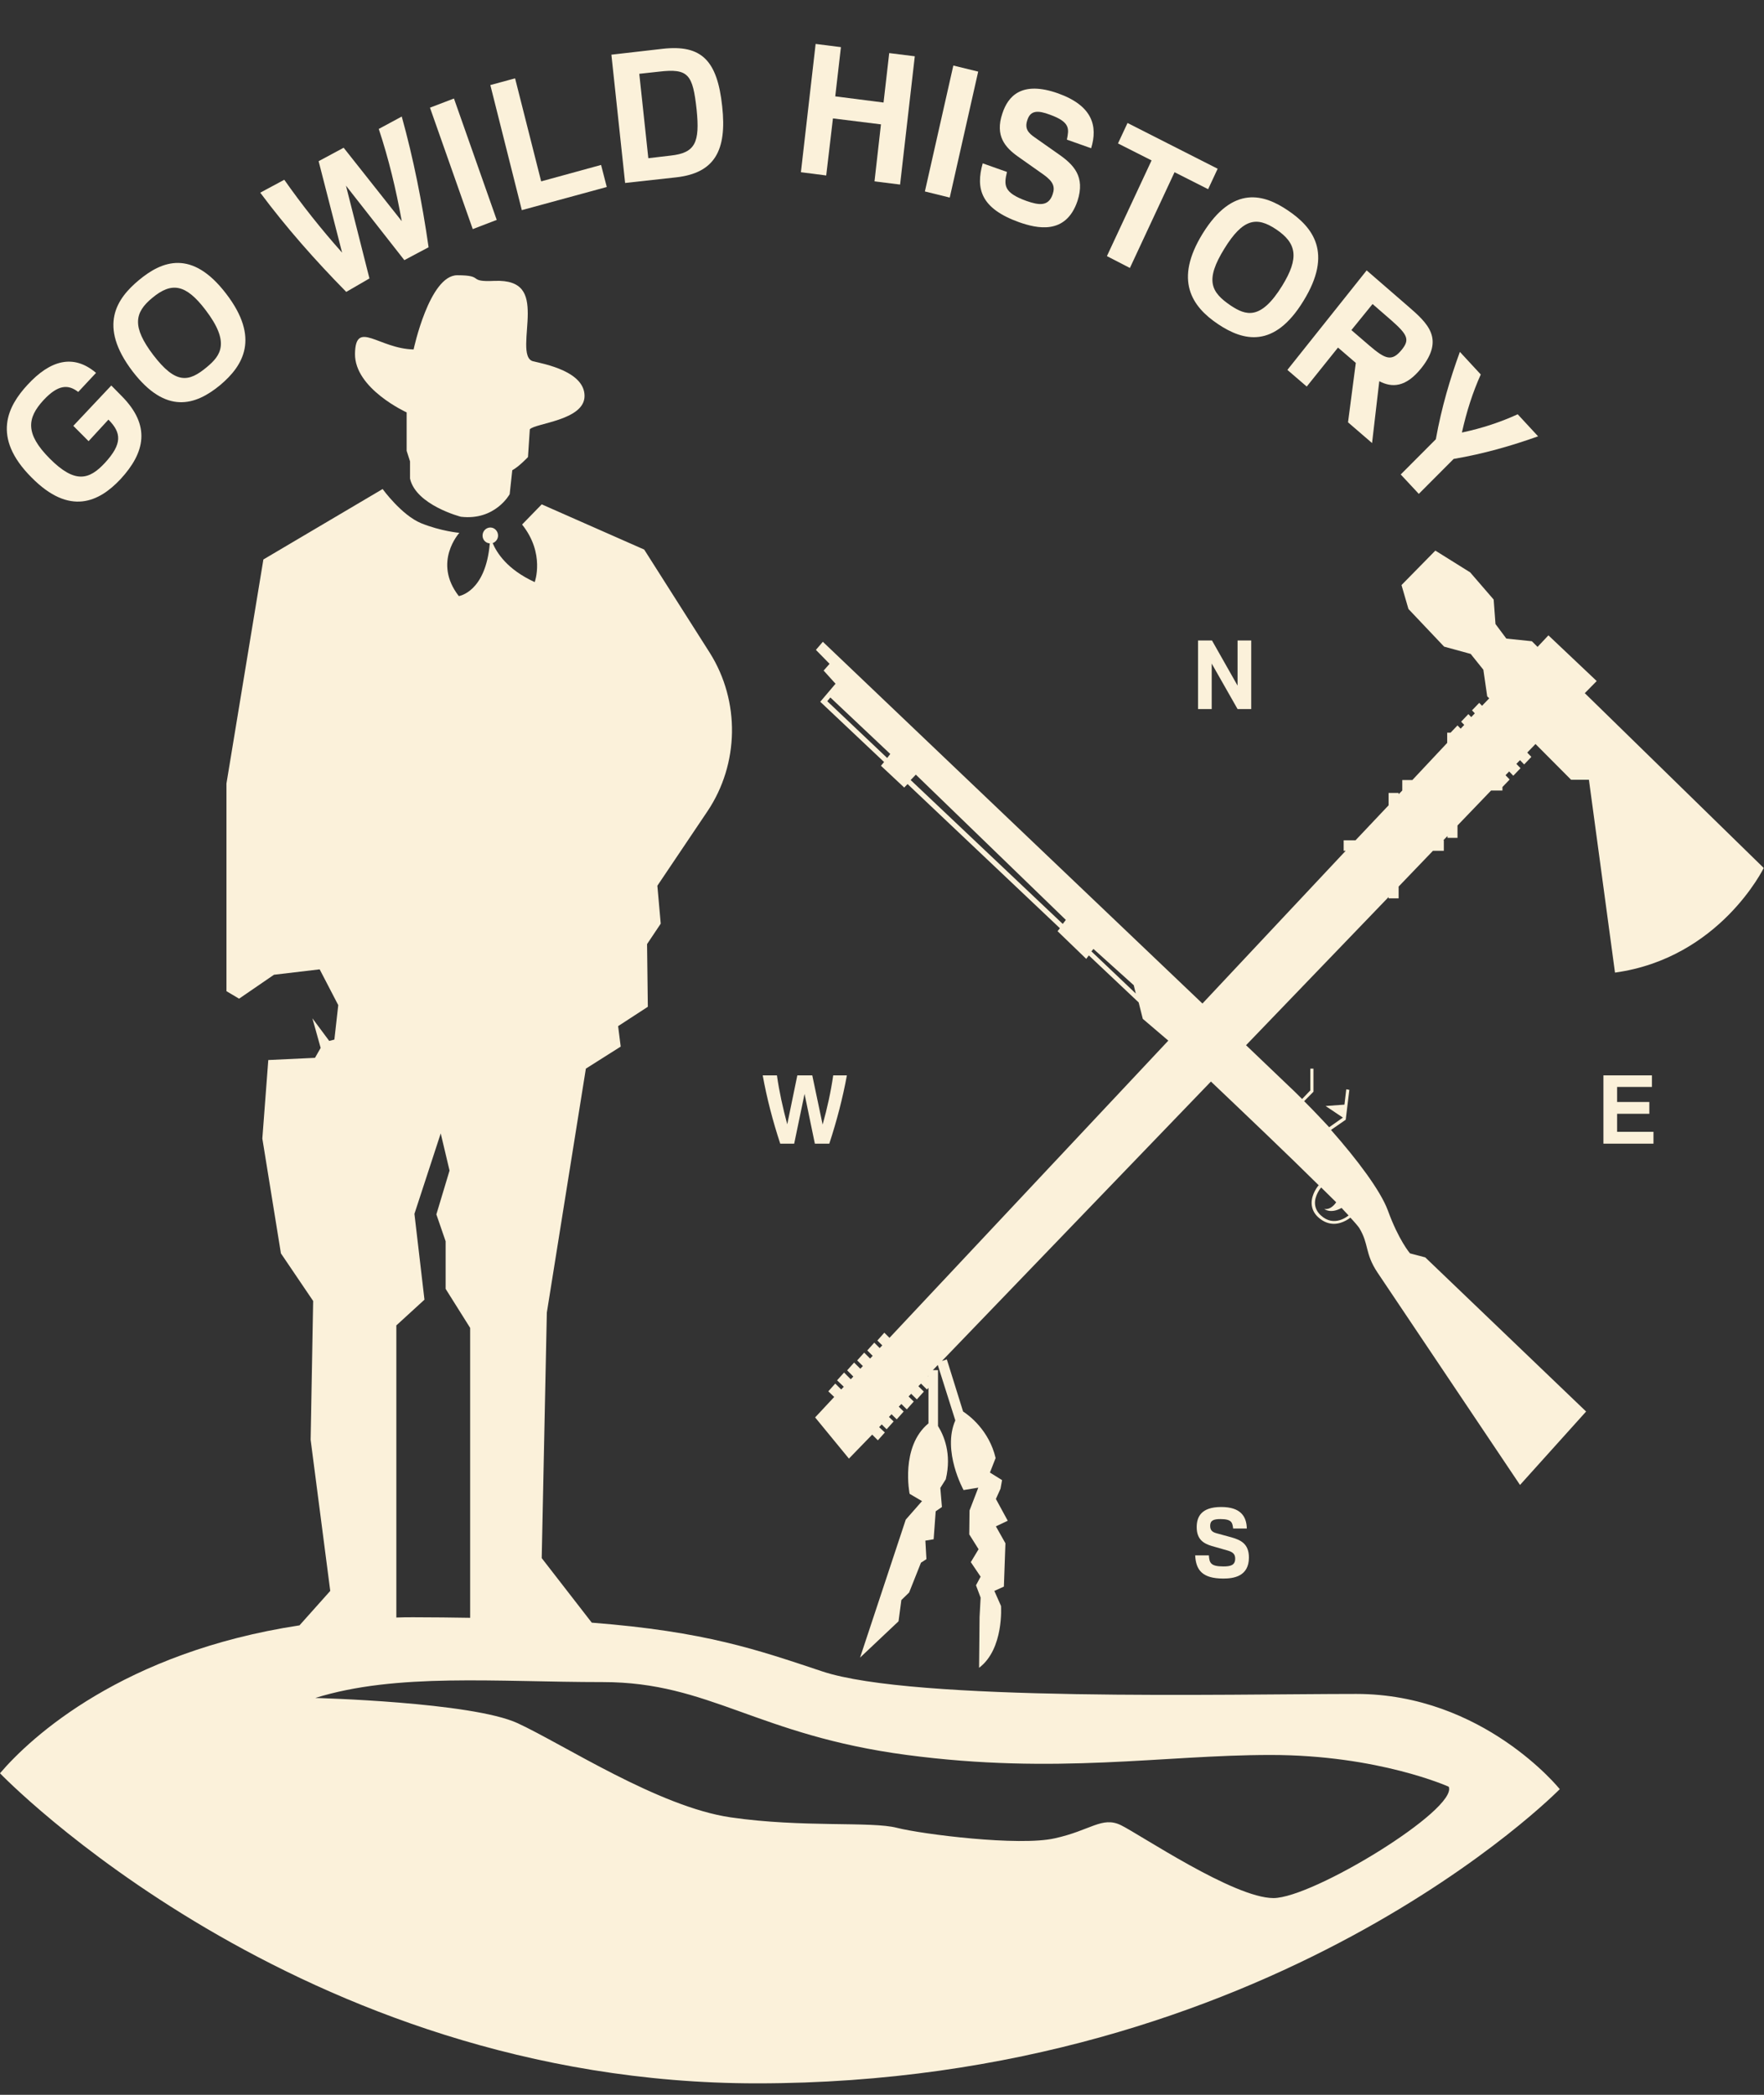 <svg width="32" height="38" viewBox="0 0 32 38" fill="none" xmlns="http://www.w3.org/2000/svg">
<rect x="0" y="0" width="32" height="38" fill="#333333" stroke="none"/>
<g clip-path="url(#clip0_774_654)">
<path d="M8.361 9.374C8.984 9.447 9.246 8.964 9.246 8.964L9.293 8.53C9.414 8.466 9.578 8.291 9.578 8.291L9.611 7.788C9.705 7.676 10.604 7.627 10.604 7.183C10.604 6.739 9.878 6.603 9.672 6.554C9.466 6.505 9.574 6.042 9.574 5.69C9.574 5.339 9.489 5.076 8.974 5.095C8.459 5.12 8.806 4.993 8.295 4.993C7.789 4.993 7.503 6.339 7.503 6.339C6.866 6.325 6.45 5.788 6.44 6.417C6.431 7.051 7.377 7.481 7.377 7.481V8.178L7.438 8.369V8.681C7.546 9.164 8.361 9.374 8.361 9.374Z" fill="#FBF1DA"/>
<path d="M24.604 30.728C22.295 30.728 16.571 30.874 14.913 30.318C13.738 29.927 12.801 29.596 10.735 29.435L9.827 28.264L9.92 23.81L10.628 19.385L11.26 18.985L11.213 18.614L11.752 18.263L11.738 17.126L11.986 16.755L11.925 16.067L12.834 14.716C13.41 13.857 13.429 12.72 12.876 11.842L11.686 9.969L9.827 9.149L9.471 9.515C9.892 10.042 9.7 10.559 9.7 10.559C9.199 10.33 9.012 10.027 8.937 9.852C8.993 9.832 9.035 9.779 9.035 9.715C9.035 9.637 8.974 9.569 8.895 9.569C8.82 9.569 8.754 9.632 8.754 9.715C8.754 9.793 8.81 9.852 8.885 9.857C8.81 10.745 8.323 10.813 8.323 10.813C7.845 10.198 8.333 9.666 8.333 9.666C8.333 9.666 8 9.637 7.639 9.491C7.283 9.344 6.941 8.871 6.941 8.871L4.778 10.149L4.108 14.213V17.98L4.337 18.116L4.97 17.682L5.799 17.584L6.136 18.233L6.066 18.858L5.972 18.882L5.667 18.472L5.817 19.009L5.714 19.189L4.867 19.229L4.759 20.653L5.096 22.736L5.681 23.6L5.635 26.117L5.991 28.859L5.433 29.484C2.234 29.971 0.562 31.508 0 32.167C0 32.167 5.4 37.792 13.733 37.792C23.077 37.792 28.295 32.455 28.295 32.455C28.295 32.455 26.909 30.728 24.604 30.728ZM7.194 24.039L7.7 23.576L7.518 22.019L7.995 20.56L8.155 21.234L7.916 22.029L8.084 22.517V23.38L8.529 24.088V29.347C8.206 29.342 7.864 29.337 7.499 29.337C7.396 29.337 7.293 29.337 7.19 29.342V24.039H7.194ZM23.101 34.431C22.384 34.431 20.674 33.274 20.333 33.108C19.991 32.943 19.78 33.206 19.134 33.347C18.487 33.494 16.735 33.274 16.272 33.157C15.808 33.035 14.562 33.157 13.255 32.967C11.948 32.777 10.225 31.645 9.391 31.259C8.557 30.874 5.719 30.801 5.719 30.801C7.194 30.342 8.998 30.513 10.937 30.513C12.876 30.513 13.728 31.474 16.45 31.835C19.171 32.196 21.091 31.835 23.049 31.835C25.007 31.835 26.281 32.411 26.281 32.411C26.45 32.821 23.817 34.431 23.101 34.431Z" fill="#FBF1DA"/>
<path d="M28.749 12.574L28.965 12.354L28.089 11.525L27.892 11.735L27.789 11.632L27.326 11.584L27.129 11.32L27.096 10.876L26.67 10.383L26.038 9.988L25.424 10.613L25.55 11.047L26.197 11.73L26.679 11.862L26.909 12.149L26.979 12.633L27.016 12.667L26.885 12.803L26.834 12.75L26.703 12.886L26.754 12.94L26.689 13.008L26.637 12.954L26.506 13.091L26.562 13.15L26.497 13.218L26.44 13.159L26.314 13.291H26.253V13.476L25.621 14.15H25.438V14.34L25.372 14.408V14.384H25.19V14.608L24.59 15.243H24.375V15.433H24.412L21.813 18.204C19.34 15.848 14.927 11.642 14.927 11.642L14.801 11.789L15.049 12.042L14.941 12.164L15.157 12.403L14.88 12.73L16.038 13.823L15.981 13.891L16.403 14.286L16.464 14.223L19.227 16.838L19.185 16.892L19.705 17.394L19.752 17.331L20.656 18.184L20.731 18.482L21.194 18.877L16.136 24.268L16.042 24.175L15.916 24.317L16.005 24.405L15.958 24.454L15.86 24.356L15.733 24.497L15.831 24.595L15.784 24.644L15.677 24.537L15.55 24.678L15.653 24.78L15.607 24.829L15.494 24.717L15.368 24.858L15.48 24.971L15.433 25.02L15.312 24.898L15.185 25.039L15.307 25.156L15.26 25.205L15.152 25.098L15.026 25.239L15.133 25.341L14.787 25.712L15.4 26.459L15.822 26.024L15.925 26.127L16.052 25.985L15.948 25.888L15.995 25.839L16.084 25.927L16.211 25.785L16.126 25.703L16.173 25.654L16.267 25.747L16.393 25.605L16.304 25.517L16.351 25.468L16.45 25.566L16.576 25.424L16.482 25.332L16.529 25.283L16.632 25.385L16.759 25.244L16.66 25.146L16.707 25.098L16.815 25.205L16.843 25.176V25.82C16.328 26.244 16.501 27.098 16.501 27.098L16.726 27.23L16.431 27.566L15.602 30.069L16.3 29.41L16.351 29.025L16.492 28.888L16.707 28.347L16.806 28.283L16.787 27.947L16.937 27.922L16.974 27.415L17.087 27.337L17.058 26.991L17.157 26.834C17.269 26.366 17.119 26.034 17.016 25.868V24.854H16.923L17.012 24.761L17.33 25.766C17.087 26.322 17.48 27.03 17.48 27.03L17.747 26.986L17.588 27.4L17.583 27.834L17.752 28.103L17.611 28.337L17.789 28.601L17.705 28.757L17.789 28.981L17.77 29.332L17.761 30.254C18.215 29.913 18.159 29.132 18.159 29.132L18.038 28.859L18.211 28.781L18.239 27.995L18.066 27.688L18.281 27.586L18.066 27.191L18.15 27.005L18.178 26.849L17.958 26.712L18.061 26.449C17.944 25.947 17.578 25.673 17.471 25.605L17.176 24.659L17.087 24.688L21.967 19.619C22.557 20.18 23.363 20.946 23.939 21.517L23.92 21.502C23.916 21.507 23.785 21.658 23.794 21.839C23.799 21.931 23.841 22.019 23.92 22.087C24.014 22.17 24.112 22.2 24.197 22.2C24.365 22.2 24.497 22.087 24.497 22.087L24.478 22.068C24.571 22.166 24.632 22.239 24.656 22.273C24.838 22.57 24.754 22.731 24.988 23.083C25.223 23.434 27.574 26.937 27.574 26.937L28.773 25.605L25.855 22.809L25.578 22.736C25.578 22.736 25.372 22.497 25.176 21.956C25.044 21.6 24.623 21.038 24.145 20.497L24.412 20.312L24.478 19.77L24.422 19.76L24.389 20.038L24.047 20.063L24.361 20.273L24.112 20.448C24.112 20.448 23.817 20.131 23.658 19.975L23.827 19.804V19.385H23.77V19.78L23.621 19.936C23.541 19.858 23.466 19.78 23.391 19.712C23.279 19.604 22.998 19.336 22.604 18.96L25.19 16.272V16.296H25.372V16.082L25.995 15.433H26.192V15.243H26.183L26.258 15.165V15.199H26.44V14.974L27.049 14.34H27.255V14.277L27.386 14.14L27.311 14.062L27.377 13.994L27.452 14.072L27.583 13.935L27.508 13.857L27.574 13.789L27.649 13.867L27.78 13.73L27.705 13.652L27.855 13.496L28.501 14.145H28.824L29.297 17.643C31.199 17.38 31.995 15.745 31.995 15.745L28.749 12.574ZM15.007 12.72L15.063 12.652L16.15 13.677L16.094 13.75L15.007 12.72ZM16.52 14.15L16.614 14.052L19.335 16.687L19.279 16.76L16.52 14.15ZM19.799 17.258L19.836 17.214L20.567 17.872L20.604 18.023L19.799 17.258ZM24.464 22.048C24.445 22.063 24.201 22.268 23.962 22.048C23.897 21.99 23.86 21.917 23.855 21.839C23.845 21.683 23.962 21.546 23.967 21.541C24.066 21.639 24.154 21.726 24.239 21.809C24.239 21.809 24.154 21.951 24.023 21.931C24.023 21.931 24.136 22.024 24.337 21.912C24.379 21.961 24.426 22.005 24.464 22.048ZM16.834 24.966L16.829 24.961L16.834 24.956V24.966Z" fill="#FBF1DA"/>
<path d="M21.986 11.618H21.733V12.862H21.981V12.037L22.45 12.862H22.698V11.618H22.45V12.437L21.986 11.618Z" fill="#FBF1DA"/>
<path d="M14.407 20.746L14.595 19.843L14.782 20.746H15.044C15.18 20.331 15.288 19.917 15.363 19.507H15.115C15.072 19.804 15.007 20.102 14.923 20.4L14.735 19.507H14.464L14.281 20.395C14.201 20.097 14.136 19.804 14.094 19.507H13.836C13.911 19.922 14.019 20.336 14.154 20.746H14.407Z" fill="#FBF1DA"/>
<path d="M29.335 20.204H29.92V19.99H29.335V19.717H29.967V19.507H29.087V20.746H29.995V20.531H29.335V20.204Z" fill="#FBF1DA"/>
<path d="M22.192 28.415C21.958 28.415 21.939 28.347 21.93 28.215H21.681C21.695 28.474 21.803 28.635 22.192 28.635C22.37 28.635 22.656 28.601 22.656 28.254C22.656 28.005 22.51 27.937 22.342 27.888L22.075 27.815C22.005 27.796 21.953 27.771 21.953 27.678C21.953 27.581 22.014 27.556 22.14 27.556C22.351 27.556 22.356 27.625 22.37 27.727H22.618C22.613 27.508 22.506 27.337 22.154 27.337C21.784 27.337 21.709 27.522 21.709 27.703C21.709 27.927 21.836 28 21.981 28.044L22.272 28.127C22.375 28.157 22.407 28.2 22.407 28.274C22.407 28.396 22.318 28.415 22.192 28.415Z" fill="#FBF1DA"/>
<path d="M2.187 8.691C2.632 8.208 2.74 7.72 2.206 7.183L2.019 6.993L1.33 7.725L1.607 8.003L1.967 7.612C2.206 7.852 2.22 8.052 1.902 8.398C1.621 8.7 1.363 8.783 0.899 8.315C0.454 7.866 0.492 7.583 0.787 7.261C1.059 6.968 1.241 6.973 1.419 7.11L1.742 6.764C1.335 6.417 0.913 6.529 0.497 6.983C0.15 7.359 -0.164 7.925 0.572 8.661C1.265 9.364 1.799 9.105 2.187 8.691Z" fill="#FBF1DA"/>
<path d="M3.991 6.988C4.417 6.632 4.717 6.13 4.103 5.329C3.48 4.515 2.937 4.734 2.52 5.081C2.122 5.412 1.77 5.905 2.407 6.739C3.007 7.52 3.541 7.359 3.991 6.988ZM2.763 5.403C3.115 5.11 3.372 5.154 3.728 5.622C4.183 6.217 4 6.452 3.756 6.656C3.424 6.935 3.19 6.974 2.782 6.442C2.393 5.93 2.436 5.671 2.763 5.403Z" fill="#FBF1DA"/>
<path d="M6.702 5.051L6.276 3.368L7.335 4.719L7.775 4.485C7.658 3.671 7.499 2.875 7.288 2.114L6.871 2.339C7.049 2.875 7.185 3.436 7.288 4.012L6.234 2.68L5.78 2.924L6.206 4.583C5.827 4.158 5.475 3.714 5.157 3.261L4.721 3.495C5.19 4.124 5.714 4.719 6.281 5.295L6.702 5.051Z" fill="#FBF1DA"/>
<path d="M8.235 1.787L7.8 1.953L8.576 4.156L9.011 3.989L8.235 1.787Z" fill="#FBF1DA"/>
<path d="M11.007 3.392L10.904 2.992L9.817 3.29L9.344 1.421L8.895 1.543L9.466 3.812L11.007 3.392Z" fill="#FBF1DA"/>
<path d="M12.267 3.217C12.96 3.139 13.19 2.734 13.101 1.929C13.012 1.095 12.726 0.807 12.023 0.885L11.091 0.992L11.34 3.319L12.267 3.217ZM11.953 1.3C12.492 1.236 12.567 1.353 12.637 1.987C12.698 2.583 12.614 2.773 12.169 2.822L11.761 2.87L11.597 1.339L11.953 1.3Z" fill="#FBF1DA"/>
<path d="M15.11 2.148L15.981 2.256L15.864 3.29L16.328 3.348L16.595 1.021L16.131 0.963L16.028 1.86L15.152 1.748L15.255 0.855L14.796 0.797L14.529 3.124L14.988 3.183L15.11 2.148Z" fill="#FBF1DA"/>
<path d="M17.294 1.189L16.778 3.473L17.229 3.584L17.745 1.299L17.294 1.189Z" fill="#FBF1DA"/>
<path d="M18.487 4.031C18.806 4.143 19.335 4.27 19.546 3.646C19.691 3.202 19.476 2.987 19.204 2.797L18.773 2.494C18.66 2.416 18.581 2.338 18.637 2.177C18.693 2.002 18.825 1.997 19.045 2.08C19.424 2.216 19.391 2.343 19.354 2.533L19.794 2.689C19.916 2.289 19.822 1.919 19.195 1.694C18.534 1.46 18.286 1.743 18.183 2.06C18.047 2.465 18.234 2.675 18.468 2.841L18.937 3.172C19.105 3.294 19.143 3.387 19.096 3.524C19.021 3.748 18.848 3.724 18.623 3.646C18.201 3.494 18.211 3.358 18.267 3.119L17.827 2.963C17.696 3.426 17.794 3.782 18.487 4.031Z" fill="#FBF1DA"/>
<path d="M20.497 4.861L21.307 3.124L21.916 3.432L22.089 3.061L20.454 2.231L20.281 2.602L20.89 2.91L20.08 4.646L20.497 4.861Z" fill="#FBF1DA"/>
<path d="M22.098 5.881C22.557 6.188 23.115 6.325 23.644 5.461C24.187 4.583 23.813 4.12 23.363 3.817C22.937 3.529 22.37 3.344 21.817 4.237C21.297 5.081 21.616 5.559 22.098 5.881ZM22.211 4.51C22.548 3.963 22.796 3.924 23.148 4.159C23.527 4.412 23.569 4.681 23.26 5.183C22.866 5.822 22.595 5.72 22.328 5.544C21.967 5.3 21.855 5.085 22.211 4.51Z" fill="#FBF1DA"/>
<path d="M23.705 7.012L24.272 6.305L24.595 6.583L24.454 7.661L24.89 8.037L25.021 6.915C25.255 7.037 25.504 7.027 25.785 6.676C26.206 6.144 25.902 5.866 25.541 5.554L24.792 4.905L23.354 6.71L23.705 7.012ZM24.899 5.515L25.241 5.812C25.541 6.076 25.574 6.163 25.429 6.344C25.246 6.568 25.129 6.515 24.838 6.266L24.515 5.988L24.899 5.515Z" fill="#FBF1DA"/>
<path d="M25.738 8.959L26.37 8.325C26.918 8.232 27.424 8.085 27.902 7.915L27.532 7.515C27.223 7.656 26.89 7.768 26.52 7.846C26.604 7.466 26.717 7.115 26.862 6.793L26.483 6.383C26.305 6.871 26.15 7.393 26.047 7.968L25.41 8.607L25.738 8.959Z" fill="#FBF1DA"/>
</g>
<defs>
<clipPath id="clip0_774_654">
<rect width="32" height="37" fill="white" transform="translate(0 0.797)"/>
</clipPath>
</defs>
</svg>
